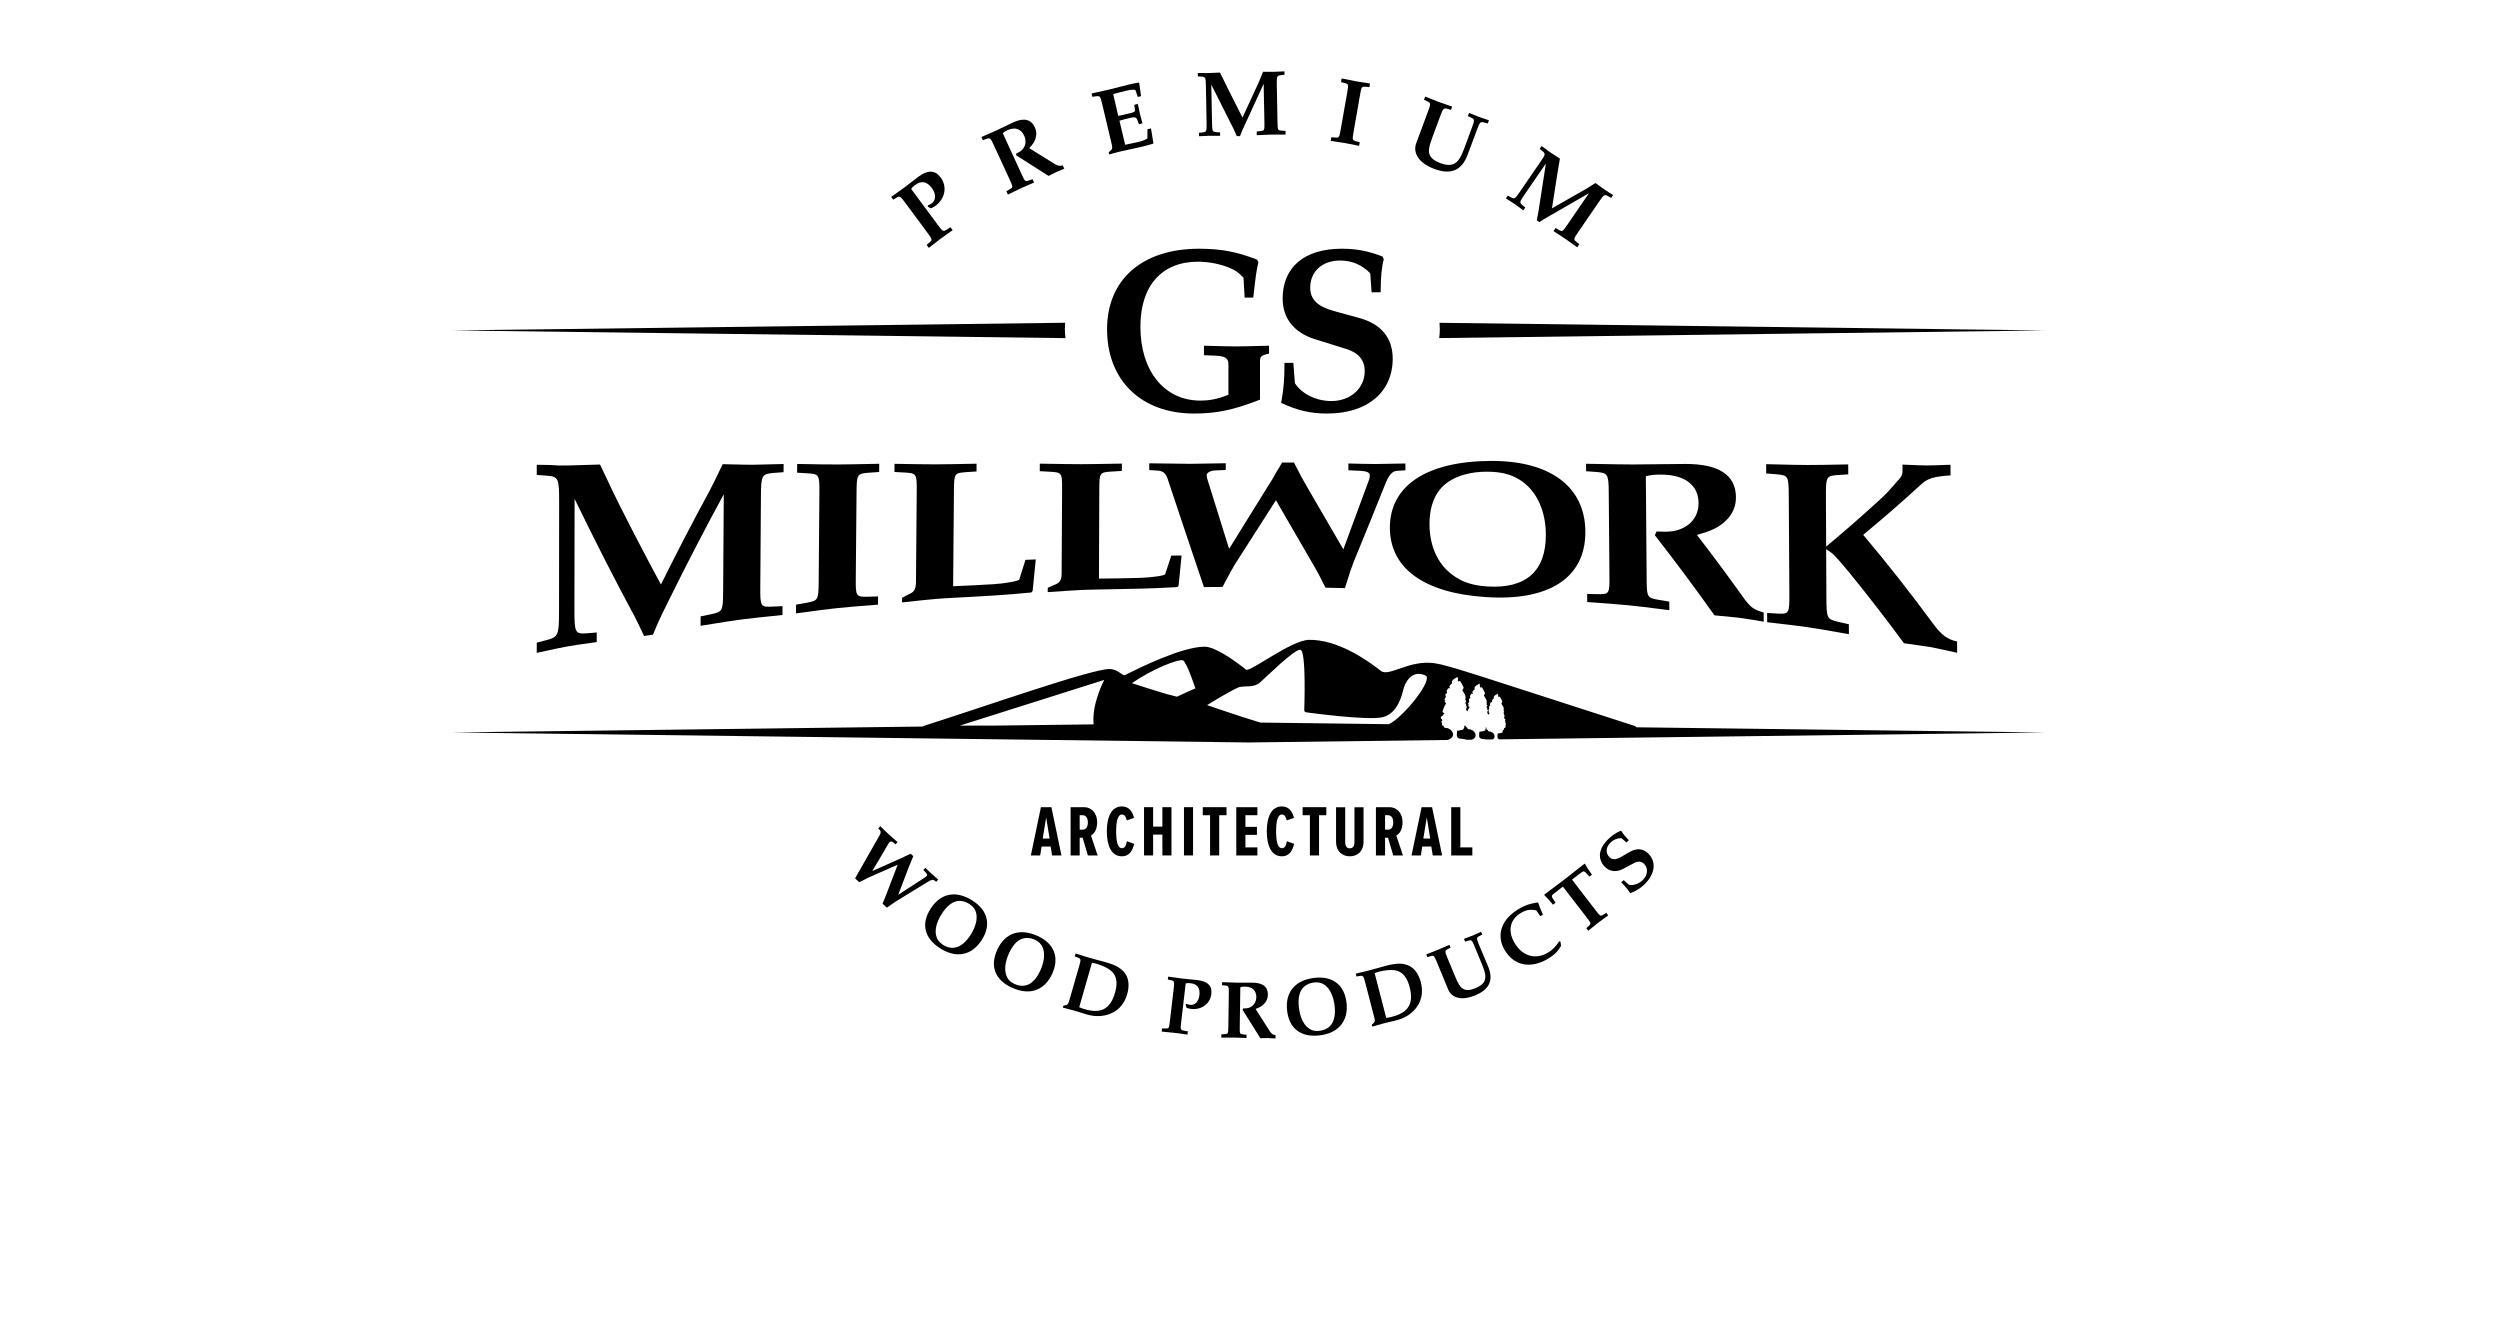 <?xml version="1.0" encoding="utf-8"?>
<!-- Generator: Adobe Illustrator 24.1.0, SVG Export Plug-In . SVG Version: 6.00 Build 0)  -->
<svg version="1.1" id="Layer_1" xmlns="http://www.w3.org/2000/svg" xmlns:xlink="http://www.w3.org/1999/xlink" x="0px" y="0px"
	 viewBox="0 120 432 230" style="enable-background:new 0 0 432 432;" xml:space="preserve">
<g>
	<g>
		<path d="M184.06,175.77l-105.89,1.33l105.95,1.33c-0.07-0.51-0.11-1.03-0.11-1.55C184.01,176.51,184.03,176.14,184.06,175.77z"/>
	</g>
	<g>
		<path d="M248.7,178.42l104.74-1.32l-104.69-1.32c0.03,0.36,0.05,0.73,0.05,1.09C248.81,177.4,248.76,177.91,248.7,178.42z"/>
	</g>
</g>
<g>
	<path d="M219.31,181.1c-1.42,0.32-1.58,0.48-1.58,1.44v6.52c-4.61,1.8-7.53,2.4-11.41,2.4c-9.1,0-15.02-5.72-15.02-14.56
		c0-8.6,6.07-13.92,15.9-13.92c3.8,0,6.49,0.52,10.02,1.88l0.23,0.44c-0.35,1.52-0.46,2.28-0.88,6.12h-1.5l-0.19-3.44
		c-0.96-0.96-1.34-1.24-2.38-1.68c-1.61-0.68-3.61-1.08-5.49-1.08c-6.26,0-9.95,4.16-9.95,11.24c0,7.64,4.15,12.76,10.33,12.76
		c1.65,0,2.92-0.24,4.88-1v-5.28c0-1.04-0.58-1.4-2.19-1.48l-2.04-0.08v-1.64c3.26,0.08,4.42,0.12,5.53,0.12
		c1.08,0,2.34-0.04,5.72-0.12V181.1z"/>
	<path d="M223.49,182.7l0.27,3.52c1.23,1.88,3.69,3.08,6.3,3.08c3.3,0,5.76-2.2,5.76-5.16c0-1.92-1.04-3.16-3.19-3.84l-5.38-1.68
		c-3.65-1.12-5.61-3.64-5.61-7.04c0-5.4,3.76-8.6,10.18-8.6c2.54,0,4.53,0.36,7.11,1.36l0.19,0.48c-0.35,1.16-0.54,3.08-0.54,5.68
		h-1.57l-0.23-3.28c-1.46-1.48-3.19-2.2-5.22-2.2c-3.07,0-5.15,1.88-5.15,4.68c0,2.04,1.23,3.24,4.07,4.04l4.38,1.2
		c3.8,1.04,5.8,3.44,5.8,7.04c0,5.8-4.42,9.48-11.29,9.48c-2.92,0-5.15-0.52-7.99-1.84c0.42-2.28,0.58-3.92,0.58-6.92H223.49z"/>
</g>
<g>
	<path d="M115.59,223.7c-1.7,3.41-1.88,3.88-2.75,5.96c-0.51,0.08-1.03,0.16-1.54,0.24c-0.85-1.79-1.3-2.73-1.62-3.33
		c-3.45-6.41-6.91-13.19-10.39-20.37c-0.01,6.37-0.02,12.73-0.03,19.1c-0.01,4.08,0.13,4.28,2.17,4.13
		c0.56-0.05,1.12-0.09,1.68-0.14c0,0.55,0,1.11,0,1.66c-2.94,0.41-4.07,0.57-5.11,0.76c-1.04,0.19-2.26,0.45-5.25,1.1
		c0-0.59,0-1.17,0-1.76c0.56-0.15,1.12-0.29,1.67-0.44c2.04-0.54,2.17-0.84,2.18-4.93c0.01-6.32,0.01-12.65,0.02-18.97
		c0-4.09-0.13-4.37-2.18-4.52c-0.56-0.04-1.12-0.08-1.69-0.12c0-0.59,0-1.17,0-1.76c0.77,0.01,1.55,0.03,2.32,0.04
		c0.52,0.03,1.03,0.06,1.55,0.09c0.53,0,1.06,0,1.6-0.01c1.82-0.05,3.65-0.11,5.47-0.16c1.99,4.23,2.81,5.93,3.39,7.06
		c2.38,4.73,4.76,9.28,7.13,13.67c2.8-5.63,5.6-11.03,8.41-16.2c0.51-0.94,0.92-1.81,2.26-4.59c3.19,0.07,4.56,0.11,5.24,0.1
		c0.68,0,2.05-0.05,5.29-0.13c0,0.47-0.01,0.94-0.01,1.41c-0.56,0.04-1.13,0.09-1.69,0.13c-2.05,0.17-2.19,0.41-2.22,3.83
		c-0.04,5.28-0.08,10.56-0.11,15.84c-0.02,3.46,0.02,3.53,2.16,3.43c0.56-0.03,1.12-0.05,1.68-0.08c0,0.51-0.01,1.02-0.01,1.53
		c-3.87,0.4-5.46,0.57-7.1,0.78c-1.59,0.21-3.23,0.46-7.05,1.09c0-0.54,0.01-1.09,0.01-1.63c0.56-0.12,1.12-0.23,1.68-0.35
		c2.14-0.44,2.18-0.52,2.21-4.09c0.04-5.55,0.07-11.1,0.11-16.66C121.9,211.23,118.74,217.32,115.59,223.7z"/>
	<path d="M147.88,219.88c-0.03,3.22,0.02,3.28,2.16,3.23c0.56-0.02,1.12-0.03,1.69-0.05c0,0.47-0.01,0.95-0.01,1.42
		c-3.88,0.3-5.47,0.44-7.11,0.61c-1.6,0.17-3.24,0.38-7.06,0.9c0-0.5,0.01-1.01,0.01-1.51c0.56-0.1,1.12-0.2,1.69-0.3
		c2.14-0.38,2.19-0.45,2.22-3.76c0.04-5.05,0.08-10.09,0.12-15.14c0.03-3.3-0.02-3.37-2.16-3.5c-0.56-0.03-1.12-0.06-1.69-0.1
		c0-0.5,0.01-1.01,0.01-1.51c3.83,0.07,5.47,0.1,7.07,0.09c1.64,0,3.24-0.05,7.11-0.12c0,0.47-0.01,0.95-0.01,1.42
		c-0.56,0.04-1.13,0.08-1.69,0.12c-2.14,0.16-2.19,0.23-2.22,3.45C147.96,210.06,147.92,214.97,147.88,219.88z"/>
	<path d="M164.7,221.3c2.42-0.1,4.2-0.18,6.99-0.35c1.97-0.12,4.34-0.55,4.44-0.81c0.36-1.14,0.72-2.27,1.07-3.4
		c0.59-0.03,1.19-0.05,1.78-0.07c-0.18,1.81-0.36,3.63-0.54,5.44c-0.08,0.09-0.15,0.18-0.23,0.27c-2.61,0.25-3.93,0.36-6.4,0.52
		c-2.15,0.14-4.53,0.27-7.4,0.42c-1.6,0.09-2.1,0.13-2.92,0.2c-1.19,0.1-2.42,0.23-5.62,0.58c0-0.27,0-0.54,0.01-0.81
		c0.49-0.25,0.98-0.5,1.47-0.75c0.69-0.33,0.92-0.87,0.93-2.05c0.04-5.19,0.08-10.37,0.13-15.56c0.02-3.09-0.02-3.16-2.16-3.28
		c-0.56-0.03-1.12-0.06-1.69-0.09c0-0.47,0.01-0.94,0.01-1.41c3.83,0.06,5.47,0.09,7.07,0.09c1.64,0,3.24-0.04,7.11-0.11
		c0,0.45-0.01,0.9-0.01,1.34c-0.56,0.04-1.13,0.07-1.69,0.11c-2.14,0.15-2.19,0.22-2.21,3.24
		C164.79,210.31,164.75,215.81,164.7,221.3z"/>
	<path d="M189.9,219.98c2.42-0.02,4.21-0.04,7-0.12c1.97-0.05,4.35-0.38,4.44-0.63c0.35-1.07,0.71-2.15,1.06-3.22
		c0.59-0.01,1.19-0.02,1.78-0.02c-0.17,1.74-0.34,3.47-0.52,5.21c-0.08,0.08-0.15,0.17-0.23,0.25c-2.61,0.14-3.94,0.21-6.41,0.27
		c-2.15,0.06-4.53,0.1-7.41,0.15c-1.6,0.03-2.1,0.05-2.93,0.09c-1.19,0.05-2.43,0.14-5.63,0.36c0-0.25,0-0.5,0-0.75
		c0.49-0.22,0.98-0.44,1.47-0.65c0.69-0.29,0.92-0.79,0.93-1.88c0.03-4.82,0.06-9.65,0.08-14.47c0.02-2.88-0.03-2.94-2.17-3.06
		c-0.56-0.03-1.12-0.06-1.69-0.09c0-0.43,0.01-0.87,0.01-1.3c3.83,0.06,5.47,0.09,7.07,0.09c1.64,0,3.24-0.04,7.11-0.1
		c0,0.42,0,0.85-0.01,1.27c-0.56,0.03-1.13,0.07-1.69,0.1c-2.14,0.13-2.19,0.2-2.2,3.04C189.95,209.66,189.92,214.82,189.9,219.98z"
		/>
	<path d="M219.23,203.81c0.46-0.69,0.91-1.44,1.32-2.22c0.32-0.53,0.68-1.09,1-1.66c0.68,0,1.37,0,2.05,0
		c0.96,1.88,1.51,2.94,2.24,4.17c2.09,3.59,4.19,7.19,6.29,10.83c1.47-3.94,2.93-7.9,4.39-11.89c0.14-0.32,0.18-0.66,0.18-0.95
		c0-0.44-0.55-0.67-1.6-0.73c-0.7-0.03-1.4-0.07-2.1-0.1c0-0.39,0-0.78,0-1.17c0.81,0.02,1.61,0.04,2.42,0.06
		c1.14,0.03,1.96,0.03,2.37,0.03c0.73,0,2.19-0.03,5.06-0.09c0,0.39,0,0.79,0.01,1.18c-0.5,0.03-1,0.06-1.5,0.09
		c-0.78,0.06-1.36,0.73-1.95,2.19c-1.83,4.57-3.67,9.1-5.52,13.61c-0.32,0.81-0.59,1.6-1.49,4.47c-1.11-0.03-2.23-0.05-3.34-0.08
		c-0.37-0.67-0.41-0.73-0.78-1.52c-0.37-0.73-0.64-1.2-0.97-1.8c-2.28-3.95-4.56-7.88-6.83-11.79c-2.36,3.69-4.72,7.38-7.08,11.07
		c-0.41,0.69-0.78,1.31-2.15,3.91c-1.07,0.01-2.14,0.02-3.21,0.03c-2.11-6.25-4.22-12.51-6.31-18.81c-0.32-0.88-0.82-1.26-1.68-1.32
		c-0.49-0.03-0.97-0.06-1.46-0.09c0-0.39,0-0.78,0-1.17c4.42,0.06,6.29,0.09,7.11,0.09c0.91,0,2.46-0.03,6.11-0.1
		c0,0.39,0,0.77,0,1.16c-0.64,0.03-1.28,0.06-1.92,0.09c-0.73,0.03-1.37,0.41-1.37,0.78c0,0.25,0.04,0.53,0.14,0.81
		c1.24,3.99,2.49,7.97,3.73,11.95C214.67,211.19,216.95,207.5,219.23,203.81z"/>
	<path d="M273.95,211.83c0.07,8.04-6.33,12.1-17.26,11.34c-10.48-0.68-16.49-4.89-16.52-11.95c-0.03-7.3,6.38-11.53,17.45-11.57
		C267.88,199.6,273.89,204.1,273.95,211.83z M250.17,203.33c-2.09,1.45-3.17,3.98-3.15,7.3c0.02,3.74,1.41,6.81,3.94,8.69
		c1.65,1.25,3.53,1.87,6.05,2.02c6.68,0.42,10.17-2.64,10.11-9.04c-0.03-3.92-1.47-7.17-3.99-9.04c-1.65-1.2-3.48-1.74-6.12-1.75
		C254.31,201.49,251.85,202.14,250.17,203.33z"/>
	<path d="M301.56,223.68c1.1,1.38,1.56,1.68,3.2,2.16c0,0.53,0.01,1.06,0.01,1.59c-1.68-0.3-2.09-0.36-4.41-0.7
		c-1.37-0.14-2.73-0.27-4.1-0.4c-3.43-4.84-6.87-9.44-10.31-13.85c0.1-0.21,0.21-0.43,0.31-0.64c2.05,0.1,3.14,0.02,4.28-0.48
		c1.91-0.79,2.99-2.45,2.97-4.45c-0.02-3.07-2.36-4.87-6.42-4.9c-1.19-0.01-2.05,0.09-2.69,0.3c0.05,5.9,0.1,11.8,0.14,17.7
		c0.03,3.24,0.07,3.31,2.22,3.67c0.56,0.09,1.13,0.19,1.69,0.28c0,0.49,0.01,0.99,0.01,1.48c-3.88-0.5-5.47-0.69-7.12-0.85
		c-1.6-0.16-3.24-0.28-7.07-0.56c0-0.47-0.01-0.93-0.01-1.4c0.56,0.01,1.13,0.02,1.69,0.04c2.14,0.04,2.19-0.02,2.16-3.17
		c-0.04-4.82-0.08-9.64-0.12-14.46c-0.03-3.12-0.16-3.33-2.22-3.49c-0.56-0.04-1.13-0.08-1.69-0.12c0-0.43-0.01-0.86-0.01-1.29
		c4.6,0.08,6.61,0.12,8.12,0.12c1.32,0,4.47-0.03,5.93-0.06c1.5-0.03,2.6-0.03,3.15-0.03c5.75,0,8.68,1.91,8.7,5.74
		c0.01,1.64-0.62,3.05-1.88,4.19c-1.22,1.1-2.31,1.61-4.86,2.34C296.02,216.05,298.79,219.79,301.56,223.68z"/>
	<path d="M324.49,206.66c0.95-0.85,1.86-1.75,2.63-2.67c0.18-0.17,0.32-0.35,0.45-0.53c0.95-0.97,1.18-1.37,1.18-2.05
		c0-0.38,0-0.75,0-1.13c2.37,0.1,3.33,0.15,4.15,0.15c0.82,0,1.78-0.04,4.15-0.12c0,0.61,0,1.23,0,1.84
		c-2.87,0.19-3.92,0.51-5.01,1.49c-3.37,3.09-6.72,6.01-10.08,8.78c4.05,4.81,8.09,9.92,12.11,15.4c1.4,1.89,2.45,2.69,4.12,3.03
		c0,0.65,0,1.3,0,1.95c-4.07-0.9-4.07-0.88-4.57-0.98c-1.54-0.23-3.08-0.45-4.62-0.67c-3.15-4.29-6.31-8.36-9.47-12.24
		c-2.6-3.12-2.79-3.27-3.97-4.01c0.01,2.76,0.03,5.52,0.04,8.28c0.02,3.74,0.07,3.83,2.2,4.31c0.56,0.12,1.12,0.25,1.68,0.38
		c0,0.57,0,1.14,0.01,1.72c-3.86-0.69-5.45-0.96-7.08-1.2c-1.59-0.23-3.22-0.43-7.04-0.87c0-0.53-0.01-1.06-0.01-1.6
		c0.56,0.03,1.12,0.06,1.68,0.1c2.14,0.12,2.18,0.04,2.16-3.58c-0.03-5.53-0.07-11.07-0.1-16.6c-0.02-3.62-0.07-3.7-2.21-3.89
		c-0.56-0.05-1.12-0.09-1.69-0.14c0-0.53-0.01-1.06-0.01-1.6c3.83,0.09,5.47,0.14,7.07,0.14c1.64,0.01,3.24-0.03,7.11-0.1
		c0,0.57,0,1.14,0.01,1.72c-0.56,0.04-1.12,0.07-1.69,0.11c-2.14,0.14-2.19,0.22-2.17,3.96c0.01,2.8,0.03,5.6,0.04,8.41
		C318.54,211.97,321.51,209.38,324.49,206.66z"/>
</g>
<g>
	<path d="M249.78,245.78c-0.39,0-0.17-0.36-0.44-0.39c-0.28-0.02-0.11-0.49-0.23-0.62c-0.2-0.17,0.19-0.15,0.11-0.3
		c0-0.22-0.39-0.34-0.22-0.54c0.09-0.08,0.07-0.28,0.26-0.23c0.13-0.02,0.04-0.27,0.26-0.29c0.27-0.13-0.19-0.16-0.26-0.46
		c0.15-0.38,0.3-0.93,0.52-1.23c0.32-0.44-0.3-0.22-0.1-0.59c0.09-0.09,0.09-0.13-0.02-0.2c-0.15-0.16,0.21-0.36,0.17-0.54
		c-0.24-0.74,0.33-0.45,0.23-0.72c-0.1-0.14-0.08-0.41,0.04-0.51c0.17-0.03,0-0.34,0.25-0.22c0.4,0.15-0.01-0.29,0.14-0.37
		c0.21-0.51,0.51-0.22,0.4-0.86c0.22-0.37,0.6-0.51,0.9-0.69c0.1-0.21,0.18,0.37,0.14,0.52c0.03,0.4,0.15,0.1,0.33,0.14
		c0.18,0.05,0.64,1.11,0.67,1.16s-0.26,0.35-0.23,0.45c0.03,0.1,0.41,0.6,0.51,0.92c0.12,0.33-0.07,0.7,0.06,0.84
		c0.13,0.13,0.1,0.2-0.02,0.33c-0.17,0.19,0.23,0.33,0.09,0.52c-0.1,0.13,0.33,0.24,0.1,0.37c-0.2,0.08,0.07,0.24-0.08,0.28
		c-0.13,0.03,0.11,0.26,0.21,0.38c0.08-0.21,0.17-0.41,0.27-0.55c0.29-0.39-0.27-0.2-0.09-0.53c0.08-0.08,0.08-0.11-0.02-0.18
		c-0.13-0.15,0.19-0.32,0.15-0.48c-0.21-0.66,0.3-0.41,0.2-0.64c-0.09-0.13-0.08-0.36,0.03-0.46c0.15-0.03,0-0.3,0.22-0.2
		c0.36,0.13-0.01-0.26,0.12-0.34c0.19-0.46,0.46-0.2,0.35-0.77c0.2-0.34,0.54-0.46,0.8-0.62c0.09-0.18,0.16,0.33,0.13,0.46
		c0.02,0.36,0.13,0.09,0.29,0.13c0.16,0.04,0.57,0.99,0.6,1.04c0.03,0.04-0.23,0.32-0.2,0.41c0.03,0.09,0.36,0.54,0.46,0.83
		c0.11,0.3-0.06,0.63,0.05,0.75c0.12,0.12,0.09,0.18-0.02,0.3c-0.16,0.17,0.21,0.3,0.08,0.46c-0.09,0.12,0.29,0.22,0.09,0.33
		c-0.18,0.07,0.06,0.22-0.07,0.25c-0.13,0.03,0.19,0.31,0.23,0.39c0,0,0,0,0,0c0.03-0.05,0.05-0.1,0.08-0.13
		c0.24-0.32-0.22-0.16-0.07-0.44c0.07-0.07,0.07-0.09-0.02-0.15c-0.11-0.12,0.16-0.27,0.12-0.4c-0.18-0.55,0.25-0.34,0.17-0.53
		c-0.07-0.1-0.06-0.3,0.03-0.38c0.12-0.02,0-0.25,0.18-0.16c0.3,0.11-0.01-0.21,0.1-0.28c0.15-0.38,0.38-0.16,0.29-0.63
		c0.16-0.28,0.44-0.38,0.66-0.51c0.07-0.15,0.13,0.28,0.1,0.38c0.02,0.29,0.11,0.07,0.24,0.11s0.47,0.82,0.49,0.86
		s-0.19,0.26-0.17,0.34c0.02,0.08,0.3,0.45,0.38,0.68c0.09,0.25-0.05,0.52,0.04,0.62c0.1,0.1,0.07,0.15-0.02,0.25
		c-0.13,0.14,0.17,0.25,0.07,0.38c-0.07,0.1,0.24,0.18,0.07,0.27c-0.15,0.06,0.05,0.18-0.06,0.21c-0.11,0.03,0.15,0.25,0.19,0.32
		c0.07,0.03,0.08,0.06,0.02,0.1c-0.15,0.07,0.05,0.13-0.02,0.21c-0.08,0.25,0.34,0.54-0.03,0.69c0.32,0.26,0.02,0.15,0.05,0.33
		c0.01,0.23-0.34,0.06-0.23,0.37c0.04,0.16-0.23,0.04-0.21,0.16c0.07,0.17-0.07,0.24-0.09,0.37c-0.03,0.13-0.65,0.15-0.8,0.21
		c-0.01,0.28-0.16,0.82,0.2,0.96c0.02,0.02,0.08,0.03,0.14,0.04l94.29-1.19l-70.63-0.89c-0.1-0.11-0.22-0.2-0.37-0.25
		c-26.54-8.55-31.91-10.42-34.45-10.81c-4.46-0.69-7.95,2.43-9.38,1.3c-2.79-2.2-7.69-5.43-12.42-5.35
		c-3.08,0.06-10.23,5.66-10.86,5.15c-1.8-1.45-5.32-3.99-7.18-3.97c-3.95,0.04-11.14,3.59-13.73,4.91
		c-0.45,0.23-1.11-1.02-2.68-1.05c-2.97-0.07-22.1,6.66-32.07,9.82c-0.09,0.03-0.16,0.07-0.24,0.12l-81.26,1.02l137.64,1.73
		l34.28-0.43C251.87,247.42,250.96,245.78,249.78,245.78z M188.98,245.17l-16.8,0.21h-6.31c7.53-2.39,24.86-7.88,24.94-7.89
		C190.74,237.67,188.62,241.63,188.98,245.17z M203.68,240.25l-0.3,0.14c-0.63-0.15-1.22-0.3-1.76-0.45
		c-1.36-0.38-4.25-1.31-6.02-1.89c3.57-2.49,8.13-4.23,8.8-3.95c0.68,0.28,2.16,4.85,2.16,4.85
		C205.67,239.33,204.68,239.79,203.68,240.25z M240.01,245.14l-22.21-0.28c-3.41-1-9.21-3.02-9.21-3.02s4.69-2.91,5.65-3.13
		c0.96-0.22,2.41,0.15,3.47-0.76s5.92-5.78,6.99-5.67c1.07,0.12,0.67,10.44,0.67,10.44c0.01,0.19,0.16,0.35,0.34,0.37
		c0.43,0.06,10.69,1.46,13.22,0.84c2.7-0.66,3.37-4.04,3.64-5.04c0.27-1,1.45-3.24,3.76-2.16
		C247.72,237.39,242.63,243.84,240.01,245.14z"/>
	<path d="M257.32,246.39c-0.29,0-0.13-0.26-0.33-0.29c-0.18-0.02-0.11-0.28-0.15-0.41c-0.07,0-0.14,0.01-0.12,0.07
		c0.09,0.2-0.08,0.29-0.11,0.45s-0.78,0.18-0.97,0.25c-0.01,0.34-0.2,1,0.24,1.16c0.1,0.08,0.72,0.1,0.99,0.16l1.07-0.01
		C258.67,247.31,258.08,246.39,257.32,246.39z"/>
	<path d="M253.82,246.02c-0.35,0-0.15-0.32-0.4-0.35c-0.14-0.01-0.15-0.15-0.16-0.29c-0.08,0.06-0.28,0-0.25,0.12
		c0.1,0.22-0.09,0.32-0.13,0.5c-0.04,0.18-0.88,0.21-1.09,0.28c-0.01,0.38-0.22,1.11,0.27,1.29c0.15,0.12,1.32,0.11,1.24,0.26
		l1.04-0.01C255.59,247.33,254.81,246.02,253.82,246.02z"/>
</g>
<g>
	<path d="M160.32,155.72l0.03-0.22l0.11-0.06c0.38-0.18,0.38-0.18,0.5-0.27c0.81-0.6,0.83-1.65,0.06-2.68
		c-0.85-1.14-1.82-1.32-2.88-0.53c-0.35,0.26-0.56,0.48-0.69,0.69l4.64,6.26c0.84,1.13,0.9,1.16,1.52,0.76l0.63-0.41l0.38,0.51
		c-1.23,0.87-1.71,1.21-2.16,1.54c-0.45,0.33-0.89,0.68-1.96,1.52l-0.38-0.51l0.45-0.39c0.57-0.5,0.56-0.54-0.29-1.68L156.4,155
		c-0.84-1.13-0.94-1.18-1.55-0.8l-0.5,0.31l-0.35-0.48c1.32-0.94,1.89-1.34,2.26-1.62c0.36-0.27,0.94-0.72,1.79-1.37
		c0.32-0.26,0.49-0.38,0.62-0.48c1.66-1.23,2.92-1.19,3.88,0.11c1.15,1.55,0.79,3.64-0.88,4.88c-0.18,0.13-0.28,0.19-0.58,0.35
		c-0.07,0.04-0.12,0.05-0.22,0.1L160.32,155.72z"/>
	<path d="M182.32,148.38c0.56,0.3,0.75,0.33,1.32,0.19l0.27,0.58c-0.55,0.22-0.68,0.28-1.43,0.6l-1.29,0.65l-5.58-3.55l-0.02-0.31
		c0.65-0.3,0.98-0.52,1.24-0.9c0.45-0.63,0.5-1.44,0.14-2.21c-0.54-1.18-1.6-1.52-2.89-0.93c-0.38,0.17-0.63,0.34-0.8,0.52
		l3.25,7.08c0.59,1.29,0.62,1.32,1.33,1.06l0.56-0.2l0.27,0.58c-1.25,0.54-1.77,0.76-2.29,1c-0.51,0.23-1.03,0.49-2.23,1.08
		l-0.27-0.58l0.52-0.29c0.66-0.37,0.66-0.41,0.06-1.7l-2.73-5.93c-0.59-1.28-0.67-1.35-1.35-1.1l-0.56,0.2l-0.25-0.54
		c1.48-0.65,2.13-0.93,2.61-1.15c0.42-0.19,1.42-0.67,1.88-0.9c0.47-0.24,0.82-0.4,1-0.48c1.83-0.84,3.09-0.56,3.75,0.87
		c0.28,0.61,0.32,1.24,0.12,1.88c-0.19,0.62-0.44,1-1.1,1.7L182.32,148.38z"/>
	<path d="M193.23,140.02c0.32-0.04,0.54-0.09,1.05-0.22l1.03-0.24c0.65-0.16,0.84-0.28,0.81-0.54l-0.12-0.91l0.62-0.15
		c0.3,1.47,0.31,1.5,0.35,1.68l0.45,1.67l-0.62,0.15l-0.28-0.76c-0.14-0.39-0.43-0.51-1.02-0.37l-1.03,0.24
		c-0.34,0.08-0.6,0.16-1.03,0.29l0.99,4.16c0.83-0.17,1.43-0.29,2.33-0.5c0.72-0.17,1.51-0.51,1.51-0.64l0.01-1.55l0.61-0.14
		l0.41,2.5l-0.05,0.14c-0.88,0.26-1.32,0.38-2.16,0.58c-0.73,0.17-1.54,0.35-2.53,0.55c-0.55,0.11-0.72,0.15-1,0.22
		c-0.4,0.1-0.82,0.21-1.9,0.5l-0.08-0.36l0.43-0.4c0.2-0.18,0.23-0.43,0.1-0.96l-1.65-6.97c-0.32-1.37-0.39-1.45-1.11-1.35
		l-0.59,0.09l-0.14-0.58c1.55-0.33,2.31-0.5,2.97-0.66c0.53-0.12,0.87-0.21,1.98-0.5c0.77-0.2,1.26-0.32,1.68-0.42
		c0.59-0.14,0.91-0.2,1.49-0.3l0.12,0.09l0.31,2.26l-0.56,0.13l-0.4-1.14c-0.06-0.17-0.74-0.14-1.6,0.07s-1.51,0.37-2.25,0.58
		L193.23,140.02z"/>
	<path d="M215.19,141.39c-0.57,1.23-0.63,1.39-0.92,2.13l-0.54,0.01c-0.32-0.71-0.48-1.08-0.6-1.32l-3.82-7.59l0.13,6.67
		c0.03,1.42,0.08,1.5,0.8,1.55l0.59,0.04l0.01,0.59c-1.04-0.01-1.44-0.02-1.81-0.01s-0.8,0.03-1.85,0.08l-0.01-0.59l0.59-0.06
		c0.72-0.08,0.76-0.17,0.74-1.58l-0.12-6.52c-0.03-1.41-0.08-1.5-0.8-1.55l-0.59-0.04l-0.01-0.59h0.82l0.54,0.02l0.56-0.01
		l1.92-0.08c0.73,1.51,1.03,2.14,1.25,2.55l2.63,5.23l2.81-6.1c0.17-0.37,0.31-0.71,0.75-1.82c1.12,0.01,1.6,0.02,1.84,0.01
		c0.24,0,0.72-0.03,1.85-0.08l0.01,0.59l-0.59,0.06c-0.72,0.08-0.76,0.17-0.74,1.58l0.12,6.52c0.03,1.42,0.04,1.46,0.8,1.5
		l0.59,0.04l0.01,0.64c-1.36-0.01-1.92-0.01-2.5,0c-0.56,0.01-1.14,0.04-2.48,0.1l-0.01-0.64l0.59-0.06
		c0.75-0.08,0.77-0.11,0.74-1.53l-0.13-6.65L215.19,141.39z"/>
	<path d="M233.9,142.79c-0.25,1.4-0.24,1.44,0.49,1.63l0.57,0.15l-0.11,0.63c-1.33-0.27-1.88-0.38-2.45-0.48
		c-0.55-0.1-1.12-0.18-2.45-0.38l0.11-0.63l0.59,0.05c0.75,0.07,0.77,0.04,1.02-1.36l1.13-6.43c0.25-1.4,0.24-1.44-0.49-1.63
		l-0.58-0.15l0.11-0.63c1.32,0.26,1.88,0.38,2.43,0.48c0.57,0.1,1.12,0.18,2.47,0.39l-0.11,0.63l-0.59-0.06
		c-0.75-0.07-0.77-0.04-1.02,1.36L233.9,142.79z"/>
	<path d="M253.6,146.75c-1.01,2.71-2.87,3.51-5.75,2.44c-2.58-0.96-3.78-2.68-3.12-4.47l2.04-5.49c0.49-1.32,0.48-1.43-0.17-1.74
		l-0.54-0.25l0.21-0.55c1.25,0.5,1.78,0.71,2.31,0.91c0.54,0.2,1.07,0.38,2.36,0.82l-0.21,0.56l-0.57-0.16
		c-0.7-0.19-0.78-0.12-1.27,1.2l-1.38,3.72c-0.58,1.56-0.71,2.32-0.48,2.95c0.23,0.63,0.82,1.11,1.84,1.49
		c1,0.37,1.77,0.42,2.35,0.14c0.71-0.33,1.2-1.06,1.79-2.65l1.34-3.62c0.49-1.32,0.48-1.43-0.17-1.74l-0.54-0.25l0.21-0.55
		c1.32,0.54,1.53,0.62,1.71,0.69l1.73,0.59l-0.21,0.55l-0.57-0.16c-0.7-0.19-0.78-0.12-1.27,1.2L253.6,146.75z"/>
	<path d="M267.99,157.18c-1.18,0.67-1.32,0.76-1.99,1.2l-0.45-0.31c0.16-0.77,0.23-1.16,0.28-1.42l1.3-8.4l-3.77,5.5
		c-0.81,1.17-0.81,1.27-0.25,1.73l0.46,0.38l-0.33,0.49c-0.84-0.61-1.16-0.85-1.46-1.06s-0.67-0.44-1.56-1.01l0.33-0.49l0.51,0.29
		c0.63,0.35,0.72,0.3,1.52-0.86l3.69-5.38c0.8-1.16,0.81-1.27,0.25-1.73l-0.46-0.38l0.33-0.49l0.66,0.47l0.43,0.33l0.46,0.32
		l1.61,1.05c-0.28,1.65-0.4,2.34-0.47,2.8l-0.9,5.79l5.84-3.33c0.35-0.2,0.66-0.4,1.67-1.05c0.91,0.66,1.29,0.94,1.49,1.08
		c0.2,0.14,0.6,0.39,1.56,1.01l-0.33,0.49l-0.52-0.29c-0.63-0.35-0.72-0.3-1.52,0.86l-3.69,5.38c-0.8,1.17-0.81,1.21-0.23,1.69
		l0.46,0.37l-0.36,0.53c-1.1-0.8-1.56-1.13-2.03-1.45c-0.46-0.32-0.95-0.63-2.07-1.36l0.36-0.53l0.51,0.3
		c0.66,0.37,0.69,0.35,1.49-0.82l3.76-5.49L267.99,157.18z"/>
</g>
<g>
	<path d="M155.66,268.32c0.31-0.13,0.64-0.28,0.97-0.46c0.23-0.11,0.49-0.22,0.73-0.34l0.46,0.43c-0.35,0.82-0.55,1.28-0.76,1.83
		l-1.84,4.83l4.59-2.97c0.13-0.08,0.24-0.18,0.33-0.27c0.13-0.14,0.08-0.33-0.14-0.57l-0.45-0.47l0.35-0.38l0.53,0.52
		c0.25,0.25,0.43,0.42,0.53,0.5c0.16,0.15,0.5,0.45,1.17,1.02l-0.35,0.38l-0.37-0.28c-0.19-0.14-0.53-0.05-1.1,0.3l-5.36,3.29
		c-0.32,0.2-0.62,0.4-1.7,1.16l-0.75-0.69c0.12-0.29,0.13-0.32,0.28-0.66c0.14-0.31,0.22-0.52,0.32-0.79l2.02-5.28l-4.97,2.19
		c-0.3,0.14-0.57,0.27-1.67,0.84l-0.72-0.67l4.28-7.52c0.19-0.35,0.19-0.58,0.02-0.78l-0.3-0.33l0.35-0.38
		c0.98,0.94,1.39,1.34,1.58,1.51c0.21,0.19,0.57,0.5,1.41,1.24l-0.35,0.38l-0.46-0.37c-0.17-0.14-0.43-0.15-0.55-0.03
		c-0.08,0.08-0.15,0.18-0.22,0.3l-2.79,4.72L155.66,268.32z"/>
	<path d="M169.62,282.47c-1.74,2.68-4.42,3.18-7.23,1.36c-2.69-1.75-3.26-4.24-1.56-6.84c1.75-2.7,4.42-3.18,7.28-1.33
		C170.74,277.37,171.3,279.89,169.62,282.47z M165.32,275.73c-0.88,0.18-1.77,0.92-2.55,2.13c-0.88,1.36-1.25,2.69-1.02,3.75
		c0.15,0.7,0.51,1.2,1.15,1.62c1.71,1.11,3.36,0.55,4.79-1.64c0.88-1.35,1.23-2.69,1.01-3.75c-0.16-0.68-0.5-1.18-1.18-1.62
		C166.82,275.76,166.03,275.58,165.32,275.73z"/>
	<path d="M181.83,288.25c-1.32,2.91-3.9,3.82-6.95,2.43c-2.92-1.32-3.86-3.7-2.57-6.53c1.33-2.93,3.9-3.82,7-2.41
		C182.17,283.04,183.1,285.45,181.83,288.25z M176.56,282.24c-0.85,0.31-1.61,1.18-2.21,2.49c-0.67,1.48-0.83,2.85-0.44,3.86
		c0.25,0.67,0.68,1.11,1.38,1.43c1.86,0.84,3.41,0.04,4.49-2.35c0.67-1.47,0.81-2.85,0.43-3.87c-0.26-0.65-0.67-1.09-1.41-1.43
		C178.05,282.04,177.24,281.98,176.56,282.24z"/>
	<path d="M184.25,293.67c0.23-0.05,0.36-0.25,0.49-0.69l1.74-6.03c0.34-1.18,0.32-1.28-0.27-1.5l-0.49-0.18l0.14-0.5
		c1.3,0.4,1.89,0.59,2.18,0.67l1.39,0.39c0.84,0.23,1.46,0.39,1.78,0.48c1.82,0.52,2.82,1.18,3.39,2.19
		c0.48,0.85,0.54,2.01,0.18,3.29c-0.42,1.45-1.23,2.5-2.41,3.14c-1.3,0.71-2.94,0.84-4.51,0.39c-0.2-0.06-0.5-0.14-0.82-0.25
		c-0.44-0.14-0.92-0.29-1.28-0.4c-0.39-0.11-0.93-0.25-2.11-0.56l0.09-0.31L184.25,293.67z M186.49,294.04
		c0.32,0.15,0.53,0.23,0.88,0.33c1.53,0.44,2.57,0.43,3.44-0.04c0.85-0.46,1.46-1.37,1.85-2.75c0.39-1.35,0.36-2.33-0.07-3.1
		c-0.16-0.31-0.38-0.56-0.63-0.76c-0.52-0.43-1.48-0.89-2.42-1.16c-0.32-0.09-0.53-0.14-0.85-0.19L186.49,294.04z"/>
	<path d="M204.86,293.6l0.16-0.12l0.11,0.03c0.35,0.11,0.35,0.11,0.48,0.13c0.88,0.1,1.52-0.55,1.65-1.67
		c0.15-1.24-0.37-1.93-1.52-2.07c-0.38-0.04-0.64-0.03-0.85,0.03l-0.79,6.77c-0.14,1.22-0.12,1.28,0.51,1.4l0.65,0.12l-0.06,0.56
		c-1.3-0.18-1.82-0.26-2.3-0.31c-0.49-0.06-0.97-0.1-2.16-0.21l0.07-0.56l0.52,0.02c0.66,0.02,0.68,0,0.82-1.24l0.67-5.67
		c0.14-1.22,0.11-1.31-0.51-1.44l-0.51-0.1l0.06-0.51c1.4,0.19,2.01,0.28,2.41,0.33c0.39,0.05,1.03,0.11,1.96,0.2
		c0.36,0.03,0.54,0.05,0.68,0.07c1.79,0.21,2.58,0.99,2.41,2.4c-0.2,1.68-1.68,2.79-3.49,2.58c-0.19-0.02-0.29-0.05-0.58-0.12
		c-0.07-0.02-0.11-0.04-0.2-0.07L204.86,293.6z"/>
	<path d="M219.45,298.24c0.33,0.45,0.47,0.54,0.97,0.64l-0.01,0.56c-0.52-0.04-0.64-0.04-1.36-0.06l-1.26,0.02l-3.07-4.9l0.1-0.25
		c0.63,0.01,0.97-0.04,1.32-0.25c0.59-0.33,0.94-0.95,0.95-1.69c0.02-1.13-0.69-1.8-1.93-1.82c-0.36-0.01-0.63,0.03-0.83,0.11
		l-0.1,6.81c-0.02,1.25,0,1.27,0.65,1.34l0.52,0.05l-0.01,0.56c-1.19-0.04-1.68-0.07-2.18-0.07c-0.49-0.01-0.99,0-2.17,0.01
		l0.01-0.56l0.52-0.04c0.66-0.05,0.67-0.07,0.69-1.32l0.08-5.71c0.02-1.23-0.02-1.32-0.65-1.38l-0.52-0.05l0.01-0.52
		c1.41,0.05,2.03,0.07,2.49,0.08c0.41,0.01,1.37,0,1.82,0c0.46-0.01,0.8,0,0.97,0c1.76,0.03,2.65,0.72,2.63,2.09
		c-0.01,0.59-0.21,1.1-0.61,1.53c-0.38,0.42-0.72,0.62-1.51,0.93L219.45,298.24z"/>
	<path d="M232.68,293.27c0.36,3.17-1.39,5.28-4.71,5.65c-3.19,0.36-5.21-1.2-5.56-4.29c-0.36-3.2,1.39-5.28,4.77-5.66
		C230.3,288.62,232.33,290.21,232.68,293.27z M225.06,290.81c-0.57,0.7-0.78,1.84-0.61,3.27c0.18,1.61,0.75,2.88,1.6,3.54
		c0.56,0.44,1.15,0.6,1.92,0.51c2.03-0.23,2.95-1.72,2.65-4.32c-0.18-1.6-0.76-2.86-1.62-3.54c-0.56-0.43-1.14-0.59-1.95-0.5
		C226.24,289.88,225.52,290.24,225.06,290.81z"/>
	<path d="M237.42,296.72c0.17-0.16,0.19-0.39,0.07-0.84l-1.57-6.07c-0.31-1.19-0.37-1.26-1-1.16l-0.51,0.09l-0.13-0.5
		c1.32-0.31,1.92-0.45,2.22-0.53l1.39-0.38c0.84-0.23,1.46-0.41,1.78-0.49c1.83-0.47,3.03-0.42,4.03,0.16
		c0.85,0.49,1.49,1.45,1.82,2.74c0.38,1.46,0.21,2.78-0.47,3.93c-0.76,1.27-2.1,2.22-3.69,2.63c-0.2,0.05-0.5,0.13-0.83,0.2
		c-0.45,0.1-0.94,0.21-1.31,0.31c-0.39,0.1-0.93,0.26-2.1,0.59l-0.08-0.31L237.42,296.72z M239.54,295.89
		c0.35-0.03,0.57-0.08,0.92-0.17c1.54-0.4,2.43-0.93,2.94-1.79c0.5-0.82,0.56-1.92,0.2-3.3c-0.35-1.36-0.87-2.19-1.63-2.63
		c-0.29-0.18-0.61-0.29-0.93-0.34c-0.66-0.1-1.72-0.02-2.67,0.23c-0.33,0.08-0.53,0.15-0.83,0.27L239.54,295.89z"/>
	<path d="M257.15,287.01c0.97,2.34,0.25,3.96-2.24,4.99c-2.23,0.92-4.02,0.53-4.66-1.01l-1.96-4.74c-0.47-1.14-0.54-1.2-1.15-1.01
		l-0.49,0.16l-0.2-0.48c1.1-0.42,1.57-0.6,2.02-0.79c0.47-0.19,0.91-0.39,2-0.87l0.2,0.48l-0.46,0.24c-0.56,0.29-0.57,0.39-0.1,1.53
		l1.33,3.21c0.56,1.35,0.92,1.91,1.45,2.18c0.52,0.27,1.18,0.22,2.06-0.14c0.87-0.36,1.39-0.79,1.59-1.31
		c0.25-0.63,0.14-1.39-0.43-2.76l-1.29-3.12c-0.47-1.14-0.54-1.2-1.15-1.01l-0.5,0.16l-0.2-0.48c1.17-0.44,1.35-0.51,1.5-0.58
		l1.46-0.65l0.2,0.48l-0.46,0.24c-0.56,0.29-0.57,0.39-0.1,1.52L257.15,287.01z"/>
	<path d="M269.74,283.47c-0.61,1.02-1.22,1.6-2.33,2.25c-2.99,1.74-5.84,1.13-7.42-1.58c-1.51-2.59-0.54-5.33,2.52-7.11
		c1.05-0.61,1.81-0.88,3.16-1.08l0.15,0.09c0.16,0.52,0.26,0.77,0.8,2.01l-0.47,0.27l-0.67-1c-1.01-0.22-1.72-0.12-2.64,0.42
		c-1.92,1.12-2.35,3.09-1.14,5.17c1.33,2.29,3.6,2.98,5.73,1.74c0.8-0.46,1.45-1.12,2-1.99l0.23,0.06L269.74,283.47z"/>
	<path d="M275.78,277.37c0.76,0.99,0.79,1,1.34,0.64l0.44-0.28l0.34,0.44c-0.96,0.7-1.36,0.99-1.76,1.3
		c-0.39,0.3-0.78,0.62-1.69,1.36l-0.34-0.44l0.38-0.35c0.49-0.45,0.48-0.48-0.28-1.46l-4.14-5.37l-1.3,1
		c-0.47,0.36-0.63,0.52-0.61,0.65c0.01,0.08,0.06,0.26,0.11,0.32l0.53,0.81l-0.44,0.34c-0.68-0.82-1-1.19-1.5-1.65l0.02-0.11
		c1.77-1.33,2.82-2.12,3.48-2.62c0.64-0.5,1.7-1.33,3.41-2.68l0.11,0c0.32,0.6,0.59,1.01,1.21,1.87l-0.44,0.34l-0.65-0.72l-0.3-0.19
		c-0.16,0-0.3,0.07-0.76,0.43l-1.3,1L275.78,277.37z"/>
	<path d="M280.56,272.09l0.94,0.81c0.78,0.15,1.71-0.18,2.39-0.85c0.86-0.85,0.95-2.03,0.22-2.76c-0.47-0.48-1.05-0.52-1.77-0.14
		l-1.81,0.96c-1.22,0.66-2.35,0.53-3.19-0.31c-1.33-1.34-1.14-3.11,0.52-4.75c0.66-0.65,1.26-1.07,2.17-1.49l0.17,0.07
		c0.2,0.38,0.62,0.9,1.26,1.55l-0.41,0.4l-0.87-0.76c-0.74,0.01-1.37,0.27-1.9,0.79c-0.8,0.79-0.87,1.79-0.18,2.49
		c0.5,0.51,1.12,0.49,2.05-0.04l1.43-0.83c1.24-0.72,2.35-0.63,3.24,0.26c1.43,1.44,1.19,3.49-0.59,5.26
		c-0.76,0.75-1.46,1.19-2.52,1.59c-0.45-0.67-0.82-1.12-1.56-1.87L280.56,272.09z"/>
</g>
<g>
	<path d="M181.8,267.82l-0.25-1.54h-1.56l-0.25,1.54h-1.61l1.74-8.34h1.81l1.74,8.34H181.8z M180.78,261.25l-0.6,3.65h1.19
		L180.78,261.25z"/>
	<path d="M187.98,267.82l-0.9-3.06h-0.51v3.06H185v-8.34h2.32c1.32,0,2.27,1.06,2.27,2.59c0,1.41-0.6,2.05-1.07,2.31l1.15,3.44
		H187.98z M187.98,262.12c0-0.75-0.31-1.25-0.91-1.25h-0.5v2.5h0.5C187.67,263.37,187.98,262.87,187.98,262.12z"/>
	<path d="M191.26,263.66c0-2.49,0.79-4.31,2.61-4.31c1.36,0,1.84,1.07,2.1,1.96l-1.26,0.46c-0.16-0.64-0.36-1.02-0.84-1.02
		c-0.74,0-1,1.21-1,2.91c0,1.7,0.26,2.91,1,2.91c0.52,0,0.75-0.52,0.86-1.21l1.25,0.46c-0.22,0.95-0.71,2.15-2.11,2.15
		C192.04,267.97,191.26,266.13,191.26,263.66z"/>
	<path d="M200.86,267.82v-3.6h-1.6v3.6h-1.57v-8.34h1.57v3.36h1.6v-3.36h1.57v8.34H200.86z"/>
	<path d="M204.59,267.82v-8.34h1.57v8.34H204.59z"/>
	<path d="M209.1,267.82v-6.95h-1.26v-1.39h4.1v1.39h-1.26v6.95H209.1z"/>
	<path d="M213.63,267.82v-8.34h3.65v1.39h-2.07v2.01h1.99v1.39h-1.99v2.16h2.07v1.39H213.63z"/>
	<path d="M218.9,263.66c0-2.49,0.79-4.31,2.61-4.31c1.36,0,1.84,1.07,2.1,1.96l-1.26,0.46c-0.16-0.64-0.36-1.02-0.84-1.02
		c-0.74,0-1,1.21-1,2.91c0,1.7,0.26,2.91,1,2.91c0.53,0,0.75-0.52,0.86-1.21l1.25,0.46c-0.22,0.95-0.71,2.15-2.11,2.15
		C219.69,267.97,218.9,266.13,218.9,263.66z"/>
	<path d="M226.35,267.82v-6.95h-1.26v-1.39h4.1v1.39h-1.26v6.95H226.35z"/>
	<path d="M230.87,265.41v-5.92h1.58v6c0,0.81,0.31,1.1,0.8,1.1c0.47,0,0.8-0.29,0.8-1.1v-6h1.57v5.92c0,1.79-1.14,2.56-2.37,2.56
		S230.87,267.2,230.87,265.41z"/>
	<path d="M240.75,267.82l-0.9-3.06h-0.51v3.06h-1.58v-8.34h2.33c1.32,0,2.27,1.06,2.27,2.59c0,1.41-0.6,2.05-1.08,2.31l1.15,3.44
		H240.75z M240.75,262.12c0-0.75-0.31-1.25-0.91-1.25h-0.5v2.5h0.5C240.44,263.37,240.75,262.87,240.75,262.12z"/>
	<path d="M247.58,267.82l-0.25-1.54h-1.56l-0.25,1.54h-1.61l1.74-8.34h1.81l1.74,8.34H247.58z M246.55,261.25l-0.6,3.65h1.19
		L246.55,261.25z"/>
	<path d="M250.77,267.82v-8.34h1.58v6.95h2.07v1.39H250.77z"/>
</g>
</svg>
